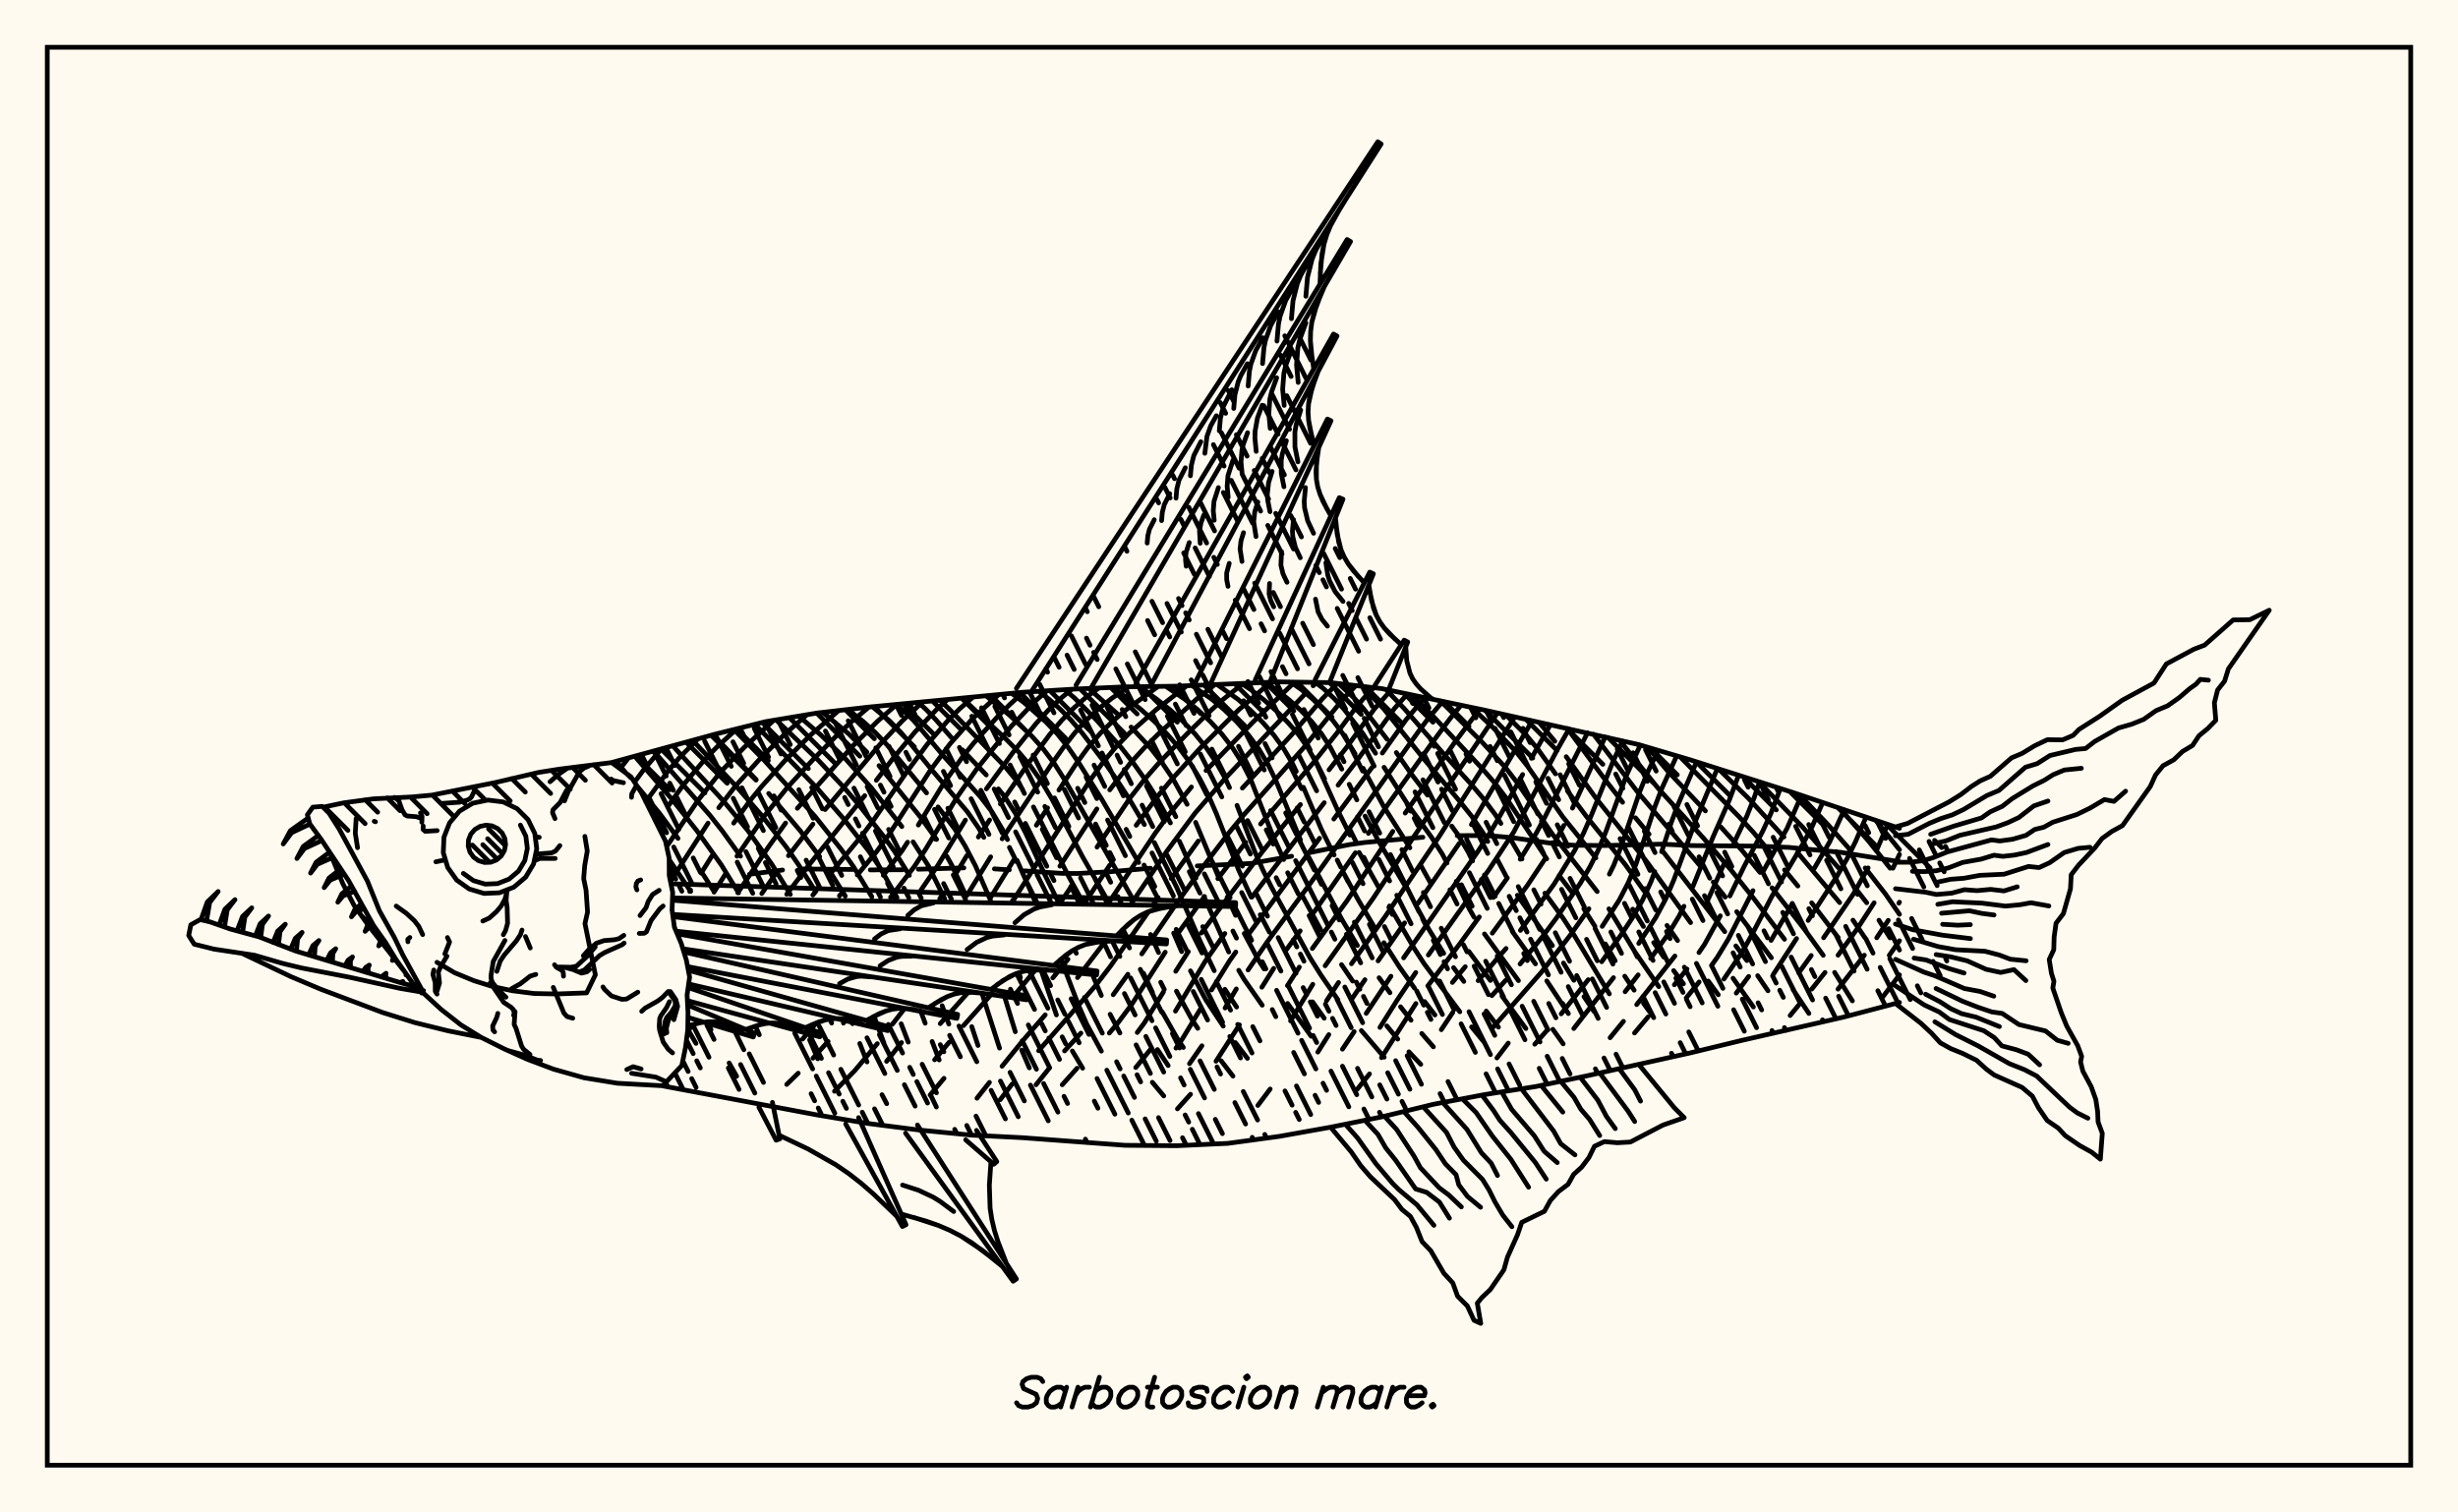 <svg xmlns="http://www.w3.org/2000/svg" width="520" height="320"><rect x="0" y="0" width="520" height="320" fill="floralwhite"/><rect x="10" y="10" width="500" height="300" stroke="black" stroke-width="1" fill="none"/><path stroke="black" stroke-width="1" fill="none" stroke-linecap="round" stroke-linejoin="round" d="
M 129.4 161.33 151.12 155.38 161.98 152.68 172.85 150.86 183.71 149.61 216.3 146.47 227.17 145.8 238.03 145.32 248.9 145.18 270.63 144.27 281.49 144.43 292.35 145.7 314.08 150.25 346.68 157.54 357.54 160.75 379.27 167.66 401.84 175.25 
M 401.84 212.09 390.13 215.17 368.41 220.14 357.54 222.78 335.81 227.6 324.95 229.88 314.08 231.59 303.22 233.65 292.35 236.3 281.49 238.49 270.63 240.43 259.76 241.91 248.9 242.41 238.03 242.32 216.3 240.71 205.44 240.16 194.57 239.1 183.71 237.71 172.85 235.89 140.2 229.75 
M 401.84 182.31 389.46 180.34 378.45 179.29 371.72 179.02 358.1 178.91 351.53 178.6 339.32 178.9 332.81 178.83 329.46 178.6 319.87 177.23 316.69 176.94 313.43 176.78 308.28 176.8 
M 301.02 177.14 288.77 178.24 285.41 178.71 276.75 180.46 
M 273.25 181.16 264.62 182.69 253.28 183.21 
M 243.4 183.7 234.81 184.44 227.94 184.81 224.6 184.78 216.65 184.25 
M 213.53 184.04 210.37 183.83 
M 203.91 183.62 194.28 183.91 
M 190.99 184.02 184.11 184.05 
M 180.47 183.96 169.2 183.85 
M 165.55 184.08 158.55 184.97 
M 145.5 217.77 147.24 220.76 
M 149.56 216.2 150.42 217.85 
M 154.25 224.9 155.84 227.71 
M 155.56 218.42 157.36 222.1 
M 141.57 181.88 146.12 188.61 
M 159.81 217.1 160.64 218.94 
M 130.32 161.08 132.5 163.63 
M 134.73 166.26 139.53 172.09 143.44 177.39 
M 148.6 184.77 151.01 188.54 
M 134.28 159.99 142.1 169.04 147.45 175.79 152.6 182.99 156.25 188.91 
M 171.28 220.01 172.99 224.01 
M 138.26 158.9 150.17 172.47 152.82 175.83 156.66 181.14 
M 142.32 157.79 152.91 169.32 158.25 175.78 163.3 182.87 167.2 189.23 
M 180.12 215.95 180.35 216.59 
M 181.89 220.78 183.42 224.68 
M 186.59 231.61 187.59 233.52 
M 146.52 156.64 155.74 166.35 161.08 172.45 166.34 179.22 168.88 182.88 172.46 188.5 
M 184.91 215.02 187.03 220.76 
M 150.84 155.46 159.99 164.97 
M 162.62 167.88 169.37 175.86 173.41 181.26 
M 175.91 184.92 178.82 189.57 
M 190.65 216.61 192.14 220.49 
M 196.88 231.69 198.1 234.22 
M 155.26 154.35 161.67 160.85 172.44 172.75 178.02 179.78 180.54 183.35 184.44 189.73 
M 194.76 213.89 195.73 216.49 
M 197.19 220.35 198.69 224.26 
M 159.7 153.25 172.71 166.59 178.37 173.11 183.78 180.06 186.13 183.5 189.76 189.89 
M 199.31 212.78 200.73 216.67 
M 164.18 152.31 173.09 160.82 178.62 166.69 181.41 169.95 186.77 176.73 189.2 180.07 192.38 185.21 
M 194.33 188.91 194.89 190.04 
M 205.58 217.21 206.9 221.2 
M 168.98 151.51 173.64 155.49 178.97 160.67 184.36 166.71 190.79 174.88 
M 193.17 178.12 196.42 183.21 199.86 190.18 
M 207.72 210.12 211.46 221.76 
M 174.05 150.72 179.51 155.24 183.39 159.13 
M 185.96 161.99 194.68 172.82 198.14 177.61 
M 200.3 181.16 201.35 183.04 204.37 189.52 
M 212.39 210.44 214.79 218.29 
M 216.14 222.18 217.76 225.94 
M 179.36 150.11 182.67 152.7 185.19 155.01 187.64 157.58 196.02 167.76 
M 198.44 170.72 201.98 175.39 204.18 179 206.33 183.13 209.54 190.47 
M 215.53 205.81 215.87 206.81 
M 184.56 149.53 188.18 152.51 190.51 154.88 192.75 157.5 197.3 163.1 204.65 171.75 207.03 175.19 208.14 177.17 
M 214.21 190.48 214.26 190.6 
M 220.22 205.2 223.49 214.74 
M 226.86 222.36 229.04 226.01 
M 189.6 149.09 191.03 150.25 193.26 152.42 199.79 160.16 207.3 168.45 209.82 171.71 212.09 175.5 213.13 177.64 
M 215.16 182.04 218.99 190.74 
M 224.44 202.96 228.19 212.75 229.89 216.66 233 222.4 
M 194.32 148.67 195.97 150.16 198.07 152.38 201.29 156.08 
M 203.59 158.65 208.65 163.96 
M 211.21 166.91 212.48 168.48 214.83 172.11 216.97 176.23 221 184.99 223.91 190.89 
M 231.31 206.7 232.99 210.62 
M 234.85 214.6 236.92 218.56 
M 243.78 228.98 246.2 231.88 
M 198.91 148.23 200.82 150.03 212.64 162.24 215.13 165.25 216.32 167 
M 218.63 170.73 226.03 185.34 229.17 191.04 
M 233.41 199.18 234.94 202.45 
M 244.87 222.06 247.13 225.44 
M 203.63 147.77 212.96 156.51 215.43 159.03 217.88 161.9 220.26 165.24 222.54 169.06 229.07 181.36 234.5 190.85 
M 237.58 196.59 238.35 198.2 
M 241.9 205.9 243.82 209.99 
M 245.87 214.09 249.17 219.9 250.34 221.62 
M 208.66 147.26 213.56 151.31 218.33 155.8 220.73 158.49 223.1 161.64 225.41 165.26 239.73 190.36 
M 243.4 197.72 245.1 201.54 
M 248.88 209.7 252.18 215.74 253.39 217.57 
M 258.34 224.44 260.84 227.68 
M 214.03 146.7 216.62 148.64 221.27 152.75 223.65 155.23 226 158.16 228.32 161.54 233.08 169.1 240.9 182.49 
M 242.94 186.21 244.85 189.91 
M 248.29 197.42 249.98 201.34 
M 251.85 205.41 255.07 211.51 258.78 217.11 
M 261.34 220.58 263.9 223.92 
M 219.73 146.26 221.98 147.99 224.26 150.01 226.57 152.35 228.91 155.05 233.85 161.53 236.36 165.14 238.77 168.84 242.1 174.46 
M 244.2 178.26 248.94 187.76 253.99 199.35 256.88 205.38 
M 259.13 209.31 261.61 213.07 
M 225.24 145.92 227.28 147.64 231.96 152.34 237.21 158.18 239.81 161.5 242.28 164.96 244.55 168.53 247.61 174.11 
M 249.51 177.98 253.01 185.78 
M 254.69 189.67 259.95 201.42 
M 262.06 205.29 263.19 207.2 267.03 212.68 
M 230.34 145.66 236.56 151.19 
M 239.29 153.83 243.37 158.23 245.88 161.44 248.16 164.8 251.14 170.18 
M 252.94 173.99 257.92 185.9 
M 259.62 189.81 261.39 193.67 
M 263.23 197.5 266.24 203.15 267.42 205 
M 272.4 212.31 277.38 219.25 
M 235.52 145.43 241.32 150.06 244.14 152.56 246.88 155.29 249.43 158.22 251.73 161.35 253.79 164.71 255.65 168.31 257.32 172.12 262.04 184.08 264.69 189.81 
M 266.6 193.54 268.55 197.24 
M 277.68 211.97 280.14 215.43 
M 240.98 145.28 244.65 147.89 247.48 150.14 250.23 152.6 252.79 155.26 255.17 158.18 257.34 161.37 259.27 164.81 260.11 166.64 
M 261.7 170.4 265.46 180.21 267.15 184.03 269 187.73 277.12 202.6 279.43 206.27 283.04 211.53 
M 288 218.04 292.83 223.68 
M 246.63 145.21 250.61 147.92 253.33 150.12 255.97 152.57 258.48 155.3 260.79 158.29 262.85 161.53 264.62 164.99 269.04 176.22 271.56 181.86 
M 275.37 189.24 279.43 196.77 
M 283.8 204.09 286.16 207.57 
M 293.39 217.06 295.7 219.86 
M 298.06 222.54 300.57 225.19 
M 252.16 145.05 256.3 147.89 259 150.16 261.61 152.69 264.07 155.45 266.29 158.44 268.22 161.66 269.87 165.05 275.13 177.74 
M 276.9 181.42 283.92 194.6 287.16 200.05 
M 291.75 206.87 294.05 210.04 
M 296.29 213.01 298.51 215.86 
M 300.78 218.66 303.24 221.49 
M 257.5 144.84 261.92 147.98 264.58 150.3 267.13 152.84 269.5 155.55 271.61 158.47 273.44 161.57 274.23 163.21 
M 275.74 166.57 279.51 175.4 282.24 180.89 
M 284.21 184.64 287.33 190.37 290.6 195.91 
M 292.77 199.45 296.02 204.53 299.24 209.06 
M 301.38 211.9 303.57 214.75 
M 262.69 144.63 264.75 146.01 267.41 148.09 269.98 150.38 272.44 152.84 274.72 155.44 276.71 158.27 278.42 161.34 282.96 171.36 285.6 176.68 
M 287.53 180.36 291.76 187.92 
M 293.95 191.68 299.17 200.64 301.25 203.85 308.83 214.07 
M 311.32 217.27 314.02 220.56 
M 267.78 144.4 270.14 146.02 272.69 148.05 275.15 150.26 277.47 152.65 279.58 155.27 281.43 158.12 283.86 162.73 
M 285.43 165.94 287.05 169.24 
M 288.79 172.66 291.68 178.03 297.23 187.4 
M 299.33 191.18 302.34 196.72 305.42 201.71 
M 307.51 204.73 309.68 207.65 
M 314.42 213.92 317 217.32 
M 273.04 144.31 275.27 145.87 277.67 147.87 279.94 150.11 282.06 152.55 284.03 155.19 286.68 159.5 
M 288.36 162.53 292.7 170.59 298.27 179.38 
M 300.57 183.09 302.68 186.9 
M 310.73 201.29 315.3 207.45 
M 317.75 210.73 322.81 217.62 
M 278.3 144.39 280.06 145.75 282.26 147.8 284.34 150.06 288.27 155.13 291 159.37 
M 292.8 162.34 297.82 170.21 302.76 177.02 305.11 180.68 306.13 182.6 
M 308.07 186.46 310.81 192.25 311.86 194.08 
M 314.05 197.6 321.24 207.48 
M 328.51 217.78 330.7 220.86 
M 283.21 144.64 286.57 147.79 288.54 150.03 293.44 156.41 
M 295.4 159.22 298.47 163.62 301.99 168.22 
M 307.12 174.79 308.39 176.53 310.59 180.24 311.53 182.17 
M 313.38 186.07 315.31 189.91 
M 319.91 197.04 324.83 203.93 
M 327.23 207.53 331.8 214.45 
M 288.17 145.21 292.72 149.95 301.14 160.48 308.66 169.36 311.28 172.62 313.7 176.15 314.74 178.04 
M 316.77 181.87 318.8 185.72 
M 321.01 189.42 328.42 200.07 
M 330.75 203.75 332.97 207.41 
M 335.1 210.86 337.2 213.98 
M 293.19 145.87 297.02 149.86 306.08 160.27 311.25 165.95 313.84 169.01 316.35 172.38 317.52 174.22 
M 319.78 177.95 321.98 181.74 
M 326.83 188.98 330.67 194.26 333.07 197.95 340.46 210.28 
M 298.75 147.02 303.78 152.17 313.68 162.74 316.23 165.68 318.71 168.93 327.21 181.71 
M 329.83 185.23 332.5 188.71 
M 335.06 192.28 337.42 195.99 
M 339.62 199.71 341.7 203.28 
M 343.72 206.54 345.71 209.5 
M 347.7 212.29 349.66 215 
M 304.71 148.26 313.52 157 318.52 162.43 320.95 165.57 328.36 176.4 337.89 188.63 
M 340.37 192.29 345.85 201.36 350.92 208.75 
M 311.32 149.67 315.91 153.99 320.79 159.12 323.19 162.15 330.63 172.85 337.61 181.52 
M 345.41 192.35 347.68 196.02 
M 349.85 199.42 351.98 202.5 
M 354.07 205.36 356.14 208.15 
M 318.59 151.27 323.08 155.77 325.46 158.67 329.07 163.73 
M 331.59 167.33 335.56 172.67 343.84 182.93 347.84 188.53 
M 352.66 195.8 354.9 199 
M 361.39 207.56 363.51 210.47 
M 325.62 152.85 328.93 156.84 
M 331.34 160.1 337.55 168.77 348.54 182.53 357.65 195.2 
M 366.63 206.97 370.94 213.05 
M 331.57 154.12 339.47 164.84 343.27 169.74 
M 346 173.03 348.87 176.49 
M 351.82 180.18 364.88 197.12 
M 367.23 200.13 369.57 203.24 
M 371.85 206.43 374.02 209.63 
M 337.09 155.32 346.33 167.43 359.7 183.23 
M 362.45 186.62 364.98 189.8 
M 367.41 192.89 374.74 202.64 
M 379.32 209.37 382.68 214.42 
M 342.6 156.6 350.89 166.91 360.31 177.25 366.1 183.94 371.09 190.2 377.52 198.73 
M 348.54 158.09 352.9 163.24 360.79 171.57 
M 364.05 174.97 368.5 179.89 372.34 184.59 
M 374.88 187.84 381.75 196.63 385.71 202.12 
M 388.12 205.74 391.88 211.76 
M 355.42 160.12 367.9 172.8 370.9 176.06 374.88 180.8 
M 377.53 184.05 380.34 187.46 
M 383.27 191.02 388.89 198.39 
M 363.5 162.64 369.93 168.94 377.4 177.08 
M 380.24 180.35 389.19 190.97 
M 392 194.68 394.54 198.4 
M 372.02 165.35 381.28 174.91 388.98 183.66 
M 392.04 187.33 394.91 191 
M 397.5 194.7 399.84 198.43 
M 380.66 168.12 386.71 174.47 391.5 179.91 
M 394.59 183.64 398.91 189.19 401.84 193.45 
M 389.2 170.98 395.32 177.97 399.86 183.69 
M 396.79 173.54 401.84 179.78 
M 132.97 160.35 131.17 162.65 
M 139.92 158.45 136.18 162.85 134.24 165.49 
M 147.66 156.33 143.65 160.39 141.38 163.07 136.61 169.64 
M 155.9 154.19 151.73 157.99 149.19 160.58 144.53 166.11 141.32 170.59 
M 139.18 173.75 138.94 174.11 
M 163.7 152.39 157.45 158.12 152.36 163.42 147.74 169.24 141.03 179.12 
M 170.7 151.22 165.64 155.68 160.52 160.83 155.56 166.34 152.06 170.9 
M 149.79 174.15 141.83 186.49 
M 177.43 150.33 171.41 155.57 166.09 160.89 161.12 166.4 158.72 169.34 155.21 174.15 
M 150.58 181.15 148.33 184.75 
M 146.09 188.31 145.9 188.61 
M 183.82 149.6 180 152.82 177.29 155.34 171.88 160.84 166.69 166.47 161.85 172.45 155.91 181.14 
M 153.53 184.84 151.05 188.76 
M 189.65 149.08 185.66 152.59 180.42 157.82 168.68 171.02 
M 166.2 174.13 162.55 179.22 156.08 188.9 
M 195.1 148.59 190.95 152.45 186.06 157.62 174.56 171.28 
M 171.98 174.36 166.8 181.05 
M 164.16 184.75 161.16 189.05 
M 200.39 148.08 198.14 150.11 193.58 154.86 188.97 160.4 185.39 165.1 
M 182.94 168.34 171.19 182.95 166.43 189.21 
M 205.77 147.56 203.05 149.94 200.65 152.32 196.16 157.48 191.82 163.34 184.92 173.35 182.46 176.64 175.59 184.94 
M 172.64 188.53 171.96 189.37 
M 211.25 146.99 205.7 152.09 200.96 157.41 196.72 163.13 187.98 176.71 185.52 180.09 181.36 185.13 
M 178.39 188.59 177.59 189.53 
M 216.51 146.45 213.65 149.03 211.05 151.62 206.03 157.17 203.73 160 199.53 165.92 194.28 174.56 
M 192 178.19 190.83 180 186.86 185.21 
M 221.5 146.15 219.03 148.32 213.88 153.74 206.7 162.6 202.44 168.71 195.87 179.6 193.42 183.35 188.4 189.85 
M 226.77 145.82 224.37 147.78 221.79 150.24 219.25 153 214.33 159.15 208.68 166.9 
M 204.24 173.51 198.39 183.12 194.47 188.85 
M 172.78 216.38 169.78 219.84 
M 232.46 145.57 229.64 147.63 227.08 149.87 224.57 152.45 222.1 155.37 217.25 161.94 211.64 170.11 
M 209.36 173.48 206.98 177.1 
M 204.54 181.02 202.08 185.08 
M 199.52 189.1 198.81 190.15 
M 179.05 215.71 178.43 216.47 
M 175.19 220.34 171.98 223.89 
M 168.87 227.06 166.43 229.44 
M 238.8 145.31 235.27 147.7 232.5 149.89 229.85 152.32 227.38 155.05 224.92 158.2 222.47 161.66 212.01 177.48 
M 209.58 181.29 204.52 189.49 
M 185.01 214.97 183.64 216.73 
M 245.03 145.23 238.45 150 235.6 152.4 232.84 155.08 230.2 158.13 227.7 161.55 224.02 167.16 
M 221.62 170.93 219.25 174.6 
M 214.47 181.95 209.49 190.01 
M 191.39 213.35 188.78 216.71 
M 185.6 220.81 180.85 226.5 176.54 230.89 
M 251.06 145.1 244.63 150.11 238.86 155.18 235.96 158.17 233.17 161.53 230.5 165.25 214.3 190.61 
M 190.72 220.58 187.56 224.56 
M 256.99 144.86 253.17 147.89 245.08 155.27 242.09 158.22 239.09 161.5 234.77 167.12 
M 232.04 171.15 224.23 183.26 
M 204.89 209.9 198.91 216.58 
M 263 144.61 258.83 147.92 256.37 150.12 251.11 155.28 245.16 161.44 242.08 164.97 239.07 168.82 232.08 179.23 
M 226.81 187.3 224.38 190.9 
M 209.88 210.2 203.83 217 
M 200.78 220.53 197.72 224.23 
M 268.8 144.36 262 150.23 254 158.18 247.97 164.8 244.86 168.52 240.37 174.61 
M 234.77 183.04 229.47 191.05 
M 219.05 205.21 214.59 210.57 
M 199.71 228.15 196.77 231.67 
M 273.88 144.32 265.06 152.79 255.14 163.03 
M 252.05 166.51 247.41 172.17 244.41 176.26 234.66 190.84 
M 225.94 202.95 222.72 206.9 
M 278.56 144.39 277.8 145.1 
M 276.01 146.89 259.09 164.8 252.82 172.04 246.87 180.07 239.24 191.33 
M 233.83 199.16 227.95 206.84 
M 221.12 214.72 216.26 220.32 211.99 225.59 
M 209.32 229.01 206.68 232.36 
M 282.92 144.6 279.77 147.82 273.22 155.5 262.83 166.74 
M 253.5 177.94 247.78 185.88 
M 245.01 189.9 243.94 191.47 
M 242.97 192.89 234.91 204.43 231.67 208.66 219.73 222.31 
M 214.12 229.36 211.59 232.68 
M 286.85 145.06 284.21 147.79 275.69 158.32 263.17 172.35 260.02 176.15 254.14 183.86 248.58 191.61 
M 248.5 191.71 241.55 201.82 
M 238.61 206.13 235.5 210.46 
M 228.67 218.58 225.21 222.35 
M 222 225.98 219.17 229.51 
M 290.63 145.5 288.45 147.79 286.6 150.04 282.76 155.2 277.85 161.37 266.68 174.34 
M 263.53 178.23 257.64 185.9 
M 254.83 189.68 249.27 197.39 
M 246.51 201.46 239.52 212.36 236.37 216.59 234.68 218.57 
M 227.85 226.02 224.72 229.51 
M 294.22 146.09 290.76 149.99 284.94 158.04 281.16 162.88 
M 275.11 170.22 267.07 180.18 254.14 197.41 
M 251.39 201.34 248.73 205.5 
M 246.14 209.85 242.1 216.41 240.59 218.45 
M 297.76 146.82 295 149.9 287 161.01 283.08 166.12 
M 280.15 169.83 264.84 189.81 
M 259.12 197.51 254.98 203.37 248.67 213.93 
M 243.28 222.17 240.27 225.87 
M 301.4 147.57 297.45 152.29 292.44 159.33 
M 290.2 162.46 282.17 173.29 
M 279.16 177.35 264.28 197.47 
M 261.44 201.42 260.05 203.39 256.31 209.45 
M 253.88 213.61 250.13 219.82 248.78 221.76 
M 305.22 148.37 302 152.21 300.01 154.87 276.99 187.19 268.16 199.17 264.04 205.22 
M 261.55 209.23 259.17 213.27 
M 254.27 221.26 251.64 225.05 
M 309.1 149.2 306.74 152.07 302.67 157.56 293.39 170.54 289.49 176.33 
M 286.74 180.43 278.01 192.95 
M 275.06 196.94 272.17 200.89 
M 269.46 204.88 266.95 208.88 
M 262.21 216.83 257.25 224.53 
M 251.86 231.52 249.09 234.61 
M 313.02 150.03 307.54 157.37 297.27 172.03 
M 294.66 175.9 284.97 190.57 277.63 200.68 
M 274.88 204.61 272.36 208.54 
M 316.78 150.86 298.85 177.39 290.5 190.06 280.34 204.34 
M 277.73 208.25 273.02 215.99 
M 320.45 151.69 304.54 176.86 293.17 193.73 285.91 203.91 
M 283.17 207.87 280.62 211.76 
M 268.71 230.41 266.1 233.89 
M 324.13 152.52 311.28 174.47 
M 308.71 178.44 299.97 191.12 
M 297.15 195.26 291.54 203.3 
M 288.76 207.28 286.07 211.23 
M 281.12 218.9 278.79 222.6 
M 327.98 153.35 323.97 160.44 
M 322.12 163.87 317.45 172.38 315.29 176.08 312.69 180.09 296.94 202.66 
M 294.26 206.55 289.03 214.41 
M 286.48 218.27 284 221.98 
M 331.96 154.2 329.56 158.42 320.21 176.08 315.03 183.96 302.17 202.06 
M 299.51 205.76 295.66 211.47 291.93 217.38 
M 335.85 155.03 326.88 172.77 325.01 176.27 321.61 181.79 
M 318.89 185.75 315.92 189.88 
M 312.95 194 308.75 199.79 302.06 208.59 
M 299.54 212.32 292.26 223.78 
M 289.72 227.22 287.14 230.45 
M 339.6 155.9 332.66 170.98 
M 330.84 174.64 328.94 178.18 
M 326.84 181.75 323.09 187.38 315.7 197.44 
M 309.98 204.53 307.26 207.86 
M 343.29 156.76 341.25 161.09 336.63 172.57 334.98 176.33 333.14 179.92 328.78 187.05 321.65 196.85 
M 318.61 200.67 312.71 207.48 
M 307.34 214.21 304.91 217.86 
M 347.01 157.64 344.02 164.2 339.76 175.87 338.2 179.69 336.4 183.33 334.32 186.88 329.18 194.35 326.2 198.32 321.58 203.96 
M 318.54 207.4 315.61 210.65 
M 350.78 158.75 348.45 163.65 346.95 167.34 342.93 179.2 341.38 183.1 340.47 184.95 
M 336.14 192.27 332.11 197.98 326.08 205.71 315.92 217.29 
M 354.72 159.91 351.56 166.85 350.13 170.58 346.13 182.75 344.49 186.7 342.54 190.46 338.95 196 
M 319.08 220.7 316.68 223.84 
M 358.91 161.18 355.02 170.16 353.57 174 351.53 180.2 
M 350.07 184.41 349.29 186.5 347.47 190.47 345.32 194.22 342.89 197.87 338.84 203.48 
M 335.99 207.28 330.28 214.51 
M 327.46 217.79 324.69 220.93 
M 363.32 162.58 358.74 173.57 354.13 186.11 352.35 190.27 350.26 194.17 346.68 199.6 
M 341.34 206.85 332.94 217.61 
M 367.81 164.01 365.82 169.34 362.43 177.02 358.15 187.55 
M 356.25 191.75 355.23 193.8 352.95 197.56 349.21 202.78 
M 346.56 206.26 343.8 209.83 
M 372.23 165.42 371.09 168.81 369.56 172.64 366.81 178.36 
M 364.92 182.35 361.13 190.8 
M 354.33 202.27 346.25 212.55 
M 343.45 216.09 340.62 219.56 
M 376.65 166.82 374.66 172.05 372.93 175.82 368.95 183.38 365.96 189.56 
M 363.93 193.77 360.64 199.75 359.42 201.54 
M 356.89 205.02 354.22 208.36 
M 348.65 215.16 345.79 218.56 
M 381.11 168.27 378.07 175.24 372.92 184.52 
M 370.85 188.44 365.64 198.69 363.32 202.51 362.06 204.29 
M 359.46 207.76 356.73 211.14 
M 385.61 169.78 383.44 174.72 381.46 178.48 374.85 189.65 370.67 197.68 368.43 201.65 364.7 207.15 
M 390.17 171.3 387.05 178.16 383.81 183.73 
M 379.17 191.17 374.68 198.97 
M 369.94 206.59 367.31 210.12 
M 394.77 172.86 392.58 177.99 390.7 181.79 388.55 185.49 382.52 194.75 
M 380.07 198.57 375.16 206.14 
M 399.36 174.41 397.01 179.87 
M 395.21 183.63 392.09 189.15 385.79 198.41 
M 383.17 202.16 380.52 205.85 
M 401.84 180.78 400.45 183.7 
M 396.48 191.01 392.89 196.54 388.85 202.1 
M 386.09 205.75 383.28 209.28 
M 380.5 212.67 378.71 214.86 
M 401.84 190.88 401.71 191.1 
M 399.47 194.72 397.03 198.41 
M 394.41 202.1 388.84 209.28 
M 401.84 199.04 399.68 202.13 
M 401.84 206.26 398.19 211.09 
M 215.03 145.64 291.48 30 292.19 30.46 218.18 146.35 
M 227.65 144.94 284.99 50.67 285.71 51.1 230.76 145.64 
M 240.29 144.54 282.11 70.68 282.85 71.09 243.36 145.25 
M 252.92 144.31 280.82 88.66 281.58 89.03 255.99 144.9 
M 265.56 143.84 283.33 105.29 284.11 105.62 268.62 144.36 
M 278.24 143.78 289.77 121.05 290.54 121.4 281.26 144.43 
M 290.88 144.99 297.06 135.44 297.81 135.83 293.75 145.99 
M 301.87 147.25 303.22 147.95 
M 284.73 42.14 282.47 45.81 281.5 47.7 280.7 49.63 280.1 51.63 279.43 55.79 279.25 60.1 
M 280.17 60.64 278.59 64.37 277.52 68.17 277.27 70.11 277.22 72.07 277.35 74.05 277.93 78.07 
M 278.86 78.58 277.59 82 276.83 85.44 276.73 87.18 276.84 88.93 277.13 90.69 278.03 94.23 
M 278.99 94.69 278.49 98.09 278.49 101.4 278.77 103.01 279.26 104.58 279.91 106.12 281.55 109.14 
M 282.53 109.56 282.89 113.06 283.71 116.35 284.39 117.88 285.25 119.33 286.27 120.7 288.62 123.32 
M 289.58 123.76 290.15 127.09 291.17 130.17 291.93 131.57 292.87 132.88 293.96 134.11 296.44 136.4 
M 297.39 136.89 297.6 139.77 298.28 142.43 298.87 143.64 299.65 144.75 300.58 145.78 302.75 147.71 
M 283.57 43.97 281.5 47.7 280.7 49.63 280.1 51.63 279.68 53.68 279.31 57.93 
M 280.29 49.47 278.33 53 277.58 54.83 276.61 58.66 276.26 62.68 
M 277.01 54.96 275.16 58.29 274.45 60.02 273.54 63.64 273.21 67.43 
M 273.72 60.46 271.99 63.59 270.81 66.89 270.46 68.61 270.15 72.17 
M 270.44 65.96 268.82 68.89 267.72 71.98 267.39 73.59 267.1 76.92 
M 267.16 71.46 265.65 74.19 264.62 77.06 264.32 78.56 264.05 81.67 
M 263.88 76.96 262.48 79.49 261.94 80.8 261.25 83.54 261 86.42 
M 260.6 82.46 258.81 85.99 258.18 88.51 257.95 91.16 
M 257.32 87.96 256.14 90.08 255.34 92.32 254.89 95.91 
M 254.04 93.46 252.56 96.38 252.03 98.47 251.84 100.66 
M 250.76 98.96 249.43 101.57 248.96 103.44 248.79 105.4 
M 247.47 104.46 246.31 106.77 245.89 108.42 245.74 110.15 
M 244.19 109.96 243.18 111.96 242.82 113.39 242.69 114.9 
M 279.35 62.5 277.97 66.26 277.52 68.17 277.27 70.11 277.22 72.07 277.6 76.06 
M 276.26 68.31 274.98 71.81 274.56 73.59 274.29 77.21 274.64 80.92 
M 273.18 74.12 271.99 77.36 271.61 79 271.35 82.35 271.68 85.78 
M 270.09 79.93 269.01 82.9 268.65 84.41 268.42 87.49 268.72 90.64 
M 267.01 85.74 266.02 88.45 265.52 91.22 265.48 92.63 265.75 95.5 
M 263.93 91.55 263.03 93.99 262.74 95.24 262.54 97.77 262.79 100.36 
M 260.84 97.36 259.78 100.65 259.61 102.91 259.83 105.22 
M 257.76 103.17 256.83 106.06 256.67 108.05 256.87 110.08 
M 254.67 108.98 254.07 110.63 253.76 112.33 253.91 114.94 
M 251.59 114.79 250.91 116.89 250.8 118.33 250.94 119.8 
M 278.19 80.29 277.12 83.72 276.83 85.44 276.73 87.18 276.84 88.93 277.54 92.46 
M 275.17 86.77 274.2 89.86 273.94 91.41 273.95 94.55 274.58 97.72 
M 272.14 93.25 271.29 96 271.05 97.38 271.06 100.17 271.62 102.99 
M 269.12 99.74 268.37 102.14 268.1 104.57 268.18 105.79 268.67 108.26 
M 266.1 106.22 265.45 108.28 265.22 110.36 265.71 113.52 
M 263.07 112.7 262.54 114.42 262.34 116.15 262.75 118.79 
M 260.05 119.19 259.5 121.25 259.51 122.65 259.79 124.06 
M 278.7 96.39 278.4 99.76 278.49 101.4 278.77 103.01 279.26 104.58 280.7 107.64 
M 276.17 103.16 275.91 106.05 275.99 107.46 276.65 110.2 277.89 112.83 
M 273.64 109.92 273.42 112.34 273.49 113.53 274.04 115.81 275.08 118.01 
M 271.11 116.68 270.98 119.59 271.43 121.43 272.27 123.2 
M 268.58 123.45 268.48 125.65 268.82 127.05 269.46 128.39 
M 282.68 111.32 283.22 114.74 283.71 116.35 284.39 117.88 285.25 119.33 287.41 122.03 
M 280.49 119.05 280.9 121.67 281.28 122.9 282.46 125.18 284.12 127.25 
M 278.3 126.77 278.85 129.45 279.67 131.04 280.82 132.48 
M 289.84 125.44 290.58 128.67 291.17 130.17 291.93 131.57 292.87 132.88 295.17 135.27 
M 141.93 186.98 261.41 190.97 261.39 191.81 142.27 189.99 
M 142.25 190.46 246.82 198.87 246.76 199.72 142.31 193.47 
M 142.37 193.94 232.09 205.45 231.99 206.29 143.04 197.02 
M 143.27 197.57 217.32 210.7 217.18 211.54 144.47 200.74 
M 144.67 201.41 202.6 214.63 202.43 215.46 145.47 204.51 
M 145.62 205.27 188.03 217.25 187.81 218.06 145.69 208.18 
M 145.58 208.94 173.68 218.56 173.43 219.37 145.42 211.71 
M 145.47 212.64 159.65 218.6 159.36 219.4 145.53 215.26 
M 145.51 217.05 146.02 217.38 145.7 218.16 145.47 218.11 
M 249.28 191.63 245.89 192.07 242.72 192.97 241.27 193.68 239.9 194.57 238.61 195.62 236.17 198.02 
M 236.1 199.08 232.77 199.22 229.63 199.84 228.17 200.42 226.78 201.18 225.45 202.11 222.92 204.28 
M 222.8 205.33 219.56 205.18 217.99 205.27 216.47 205.52 215 205.97 212.25 207.41 209.64 209.34 
M 209.47 210.39 206.33 209.96 203.31 210.02 201.86 210.33 200.45 210.84 199.07 211.53 196.4 213.21 
M 196.18 214.26 193.18 213.55 190.24 213.34 188.81 213.52 187.4 213.91 186.01 214.46 183.29 215.91 
M 183.02 216.94 180.17 215.96 177.34 215.5 175.93 215.55 174.54 215.81 173.15 216.24 170.38 217.43 
M 170.07 218.45 167.39 217.22 164.68 216.5 163.31 216.43 161.94 216.56 160.55 216.87 157.76 217.81 
M 157.4 218.81 154.91 217.34 152.35 216.38 151.03 216.18 149.68 216.19 148.3 216.36 145.51 217.04 
M 247.57 191.82 244.27 192.44 242.72 192.97 241.27 193.68 239.9 194.57 237.37 196.79 
M 222.53 191.42 220 191.9 218.81 192.31 216.65 193.53 214.71 195.23 
M 197.49 191.03 194.9 191.65 193.4 192.5 192.05 193.68 
M 234.42 199.12 231.17 199.45 229.63 199.84 228.17 200.42 226.78 201.18 224.17 203.16 
M 212.45 197.81 209.95 198.06 208.78 198.36 206.59 199.39 204.59 200.91 
M 190.48 196.5 187.92 196.89 186.4 197.6 185.01 198.66 
M 221.17 205.23 217.99 205.27 216.47 205.52 215 205.97 213.6 206.6 210.93 208.34 
M 192.85 202.31 190.78 202.34 189.79 202.5 187.93 203.2 186.19 204.33 
M 207.89 210.14 204.8 209.9 203.31 210.02 201.86 210.33 200.45 210.84 197.73 212.34 
M 184.22 206.69 182.21 206.53 181.24 206.61 179.38 207.14 177.61 208.11 
M 194.67 213.87 191.7 213.36 190.24 213.34 188.81 213.52 187.4 213.91 184.65 215.15 
M 181.59 216.42 178.75 215.64 177.34 215.5 175.93 215.55 174.54 215.81 171.76 216.8 
M 206.59 239.16 210.88 245.77 210.24 246.33 204.29 241.16 
M 194.09 238.02 215.03 270.6 214.33 271.08 191.57 239.74 
M 181.64 236.46 191.67 259.12 190.91 259.5 178.91 237.81 
M 163.41 233.24 164.98 240.96 164.19 241.24 160.55 234.26 
M 209.64 245.81 209.3 250.76 209.46 255.63 209.83 258.03 210.39 260.39 211.13 262.72 212.93 267.35 
M 212.05 267.95 207.8 264.52 203.31 261.54 200.94 260.31 198.47 259.26 195.92 258.36 190.67 256.86 
M 189.71 257.33 184.8 252.63 182.25 250.41 179.6 248.34 176.83 246.44 170.97 243.11 164.83 240.19 
M 209.94 266.2 205.6 262.95 203.31 261.54 200.94 260.31 198.47 259.26 193.31 257.58 
M 201.76 256.33 198.93 254.22 197.45 253.3 194.3 251.82 190.94 250.73 
M 346.68 225.19 354.19 234.35 356.3 236.47 351.81 238.04 344.91 241.63 342.14 241.78 339.41 241.54 337.31 242.53 336.14 244.91 334.6 246.95 332.91 248.47 331.74 250.57 329.7 252.11 327.99 253.98 326.72 256.29 321.93 258.62 321.04 261.24 318.91 265.98 318.15 268.67 315.29 272.83 313.5 274.54 312.53 275.72 313.26 280 311.83 279.34 310.43 276.32 308.36 274.25 307.34 271.43 305.46 269.4 302.69 264.63 300.84 262.69 299.66 259.72 298.38 257.37 296.58 255.88 295.03 253.81 289.88 248.95 287.85 246.6 285.86 243.71 281.49 238.49 
M 342.55 226.1 345.84 230.58 347.07 232.98 
M 338.43 227.02 344.43 235.09 345.83 237.29 
M 334.3 227.92 338.02 232.76 339.84 236.19 341.72 238.79 
M 330.17 228.78 332.99 232.17 334.42 234.67 336.28 236.84 338.42 240.26 
M 326.03 229.65 330.62 235.3 
M 321.87 230.36 328.67 239.29 330.18 241.98 333.19 244.35 
M 317.69 231.02 319.8 234.72 324.59 240.31 326.67 243.58 329.45 245.98 
M 313.52 231.7 315.95 234.94 317.3 237.03 319.63 239.62 324.81 245.96 327.12 249.48 
M 309.37 232.48 312.26 235.37 315.72 240.37 319.63 245.29 323.38 251.18 
M 305.22 233.27 310.35 238.96 313.39 243.89 315.48 246.12 316.8 248.71 
M 301.09 234.17 306.02 239.6 307.62 242.7 309.59 245.47 313.63 249.53 315.01 251.76 316.28 254.32 317.9 257.06 319.85 259.55 
M 296.99 235.17 299.98 238.51 303.77 243.23 305.76 246.22 308.04 248.55 308.61 250.68 310.45 253.14 313.22 255.43 
M 292.89 236.17 295.46 238.96 299.16 244.64 300.49 247.06 304.46 251.3 306.49 252.82 309.16 255.36 
M 288.75 237.03 291.51 240.01 293.16 242.87 295.27 245.5 299.48 251.55 301.83 252.28 304.51 254.33 306.64 257.74 
M 284.61 237.86 287.18 240.74 291.08 246.21 294.62 250.39 295.9 251.67 299.77 254.92 303.35 259.25 
M 401 174.96 403.57 174.21 412.35 169.65 414.84 168.1 417.06 166.4 418.93 165.21 421.05 164.26 425.56 160.34 427.81 159.39 430.41 157.8 433.13 156.5 436.35 156.54 438.58 155.59 439.83 154.32 444.14 151.58 448.96 148.16 455.68 144.52 458.3 140.48 464.13 137.36 466.4 136.49 472.44 131.16 475.95 131.12 480.07 129.11 471.42 141.53 470.62 144.11 469.14 146 468.46 148.69 468.76 152.4 467.08 154.13 465.2 155.67 463.84 157.72 461.7 159.01 459.88 160.75 457.6 162.01 456.02 163.96 454.91 166.39 449.02 174.68 446.74 175.93 444.69 177.42 443.15 179.42 439.7 183.08 438.17 185.08 438.02 188.03 436.52 193.3 434.96 195.34 434.56 198.25 434.48 200.95 433.52 203.01 433.98 205.9 434.52 207.61 434.28 209.05 436.07 214.27 437.23 217.1 439.56 221.26 440.39 223.51 440.15 224.68 440.64 226.63 442.41 229.93 443.38 232.64 443.76 235.15 443.86 237.38 444.75 239.79 444.34 245.25 442.51 243.78 439.97 242.37 436.93 240.29 435.42 238.67 433.09 237.07 431.25 234.38 429.96 231.92 427.78 230.07 421.88 227.44 420.23 226.22 418.15 224.33 415.28 222.91 412.67 221.85 410.49 220.64 408.61 218.59 406.4 216.52 401 212.31 
M 401 176.83 403.69 176.51 408.2 174.18 410.62 173.18 412.99 172.42 415.41 171.27 420.31 168.33 422.88 167.24 428.5 162.32 430.97 161.57 433.68 159.85 439.11 158.56 441.21 158.37 443.14 156.88 448.17 154.03 450.98 153.22 453.51 152.2 456.11 150.36 458.57 149.33 461.01 147.61 463.27 145.67 464.58 144.75 465.48 143.74 467.2 143.91 
M 408.44 176.52 413.3 174.8 419.2 173.05 421.02 171.77 423.59 170.6 425.67 168.98 430.08 166.28 432.46 165.1 434.37 163.9 436.73 162.91 440.32 162.55 
M 409.03 178.52 411.68 177.91 414.65 176.72 422.27 174.97 424.78 174.05 427.09 172.97 430.29 170.5 433.25 169.48 
M 401 182.43 404.11 182.43 406.81 182.11 409.03 181.43 411.96 180.25 421.32 177.7 423.06 177.93 425.79 177.56 428.61 176.74 430.46 175.49 432.37 175.02 434.26 173.97 439.37 172.33 442.2 170.95 445.2 169.17 447.22 169.55 449.68 167.39 
M 404.58 184.35 407.09 184.41 409.6 184.23 412.19 183.63 415.22 182.47 419.12 181.77 421.84 180.94 423.72 181.19 426.2 180.91 428.71 180.37 433.25 178.68 
M 409.59 186.7 412.67 186.03 415.45 185.82 418.85 185.2 423.98 184.96 429.14 183.32 431.38 183.56 433.61 182.53 436.69 180.38 439.65 179.49 442.15 179.26 
M 401 188.03 407.41 188.78 409.63 189.25 412.89 188.97 415.58 188.24 418.25 188.44 421.15 188.17 423.94 188.5 426.76 187.63 
M 409.95 191.33 413.09 190.79 419.26 191.08 424.29 191.71 427.35 191.42 429.65 191 433.45 191.68 
M 410.74 193.22 416.64 192.7 419.25 193.25 421.85 193.59 
M 410.97 195.56 414.15 195.75 416.84 195.63 
M 401 195.5 404.64 196.7 410.93 197.86 416.85 198.58 
M 404.82 198.72 410.06 200.28 413.72 200.94 419.91 201.26 423 202.07 425.27 202.94 428.63 203.28 
M 409.6 201.96 412.7 202.45 416.17 203.29 420.16 205.08 423.25 205.75 426.06 205.15 428.58 207.47 
M 404.94 202.71 407.45 203.1 412.17 204.88 415.5 205.87 
M 401 202.97 406.97 205.66 409.37 206.46 415.58 209.15 418.86 209.76 421.8 210.77 
M 409.58 209.14 415.16 211.83 418.45 213.11 421.38 214.1 423.56 214.41 427.11 216.77 432.74 218.13 435.21 220.09 437.54 220.75 
M 407.36 210.35 410.4 211.94 412.67 213.4 415 214.47 418.04 215.2 422.98 217.2 
M 401 208.57 407.06 212.61 410.27 214.12 412.41 215.71 419.69 218.08 421.9 219.53 423.5 221.28 426.54 222.09 429.07 223.04 431.49 225.29 
M 409.33 216.19 413.73 218.9 418.51 221.3 425.08 225.04 428.24 226.3 430.87 227.66 437.83 234.26 439.45 235.46 441.7 236.59 
M 68.34 170.79 72.68 169.87 78.96 169.02 87.08 168.62 91.38 168.23 104.78 165.57 113.98 163.42 118.26 162.74 129.4 161.34 133.5 164.37 135.69 167.72 140.79 177.98 141.56 181.55 141.58 185.24 142.31 188.82 142.18 192.53 142.67 196.15 144.12 199.61 145.2 203.13 145.89 206.72 145.36 210.49 145.55 214.16 145.5 217.86 145.02 221.63 144.24 225.44 140.2 229.72 130.62 229.19 123.54 228.03 117.1 226.21 111.55 224.12 106.65 221.91 101.82 219.5 97.49 216.83 93.29 213.54 88.82 209.42 
M 85.72 205.74 77.94 195.8 74.91 191.56 72.53 186.97 69.93 180.71 
M 123.73 176.96 124.24 180.05 123.7 183.11 123.48 185.89 123.98 188.34 124.3 192.97 123.75 195.4 125.95 206.25 124.1 210.07 117.72 210.3 113 210.2 108.41 209.62 104.2 208.72 100.25 207.49 96.16 205.8 92.44 203.6 
M 87.84 208.76 83.72 202.92 81.55 199.37 79.04 195.83 73.72 186.28 67.91 177.54 65.53 174.3 65.03 172.39 66.17 170.78 68.16 170.61 69.62 172.05 71.76 175.41 77.72 186.39 80.27 192.71 83.43 198.35 85.19 202 89.16 209.23 
M 88.7 209.81 84.55 209.1 74.04 206.78 63.75 204.79 59.74 203.82 53.82 202.1 45.27 200.81 41.09 199.77 39.92 197.93 40.37 195.67 42.35 194.56 44.49 195.07 48.65 196.54 54.78 198.21 62.54 201.21 84.86 207.95 88.91 209.05 
M 96.61 186.2 94.72 183.54 93.78 180.41 93.92 177.14 95.11 174.1 97.22 171.61 100.02 169.94 103.22 169.27 106.46 169.67 109.4 171.1 111.71 173.41 113.14 176.35 113.55 179.59 112.88 182.79 111.2 185.59 108.71 187.7 105.67 188.89 102.4 189.03 99.27 188.09 96.61 186.2 
M 110.09 174.57 111.24 176.91 111.56 179.51 111.03 182.06 109.69 184.31 107.69 186 105.26 186.95 102.65 187.06 100.14 186.31 98.02 184.79 
M 100.19 181.35 99.43 180.29 99.06 179.04 99.11 177.73 99.59 176.51 100.43 175.52 101.55 174.85 102.83 174.58 104.13 174.74 105.3 175.32 106.23 176.24 106.8 177.41 106.96 178.71 106.7 179.99 106.03 181.11 105.03 181.96 103.81 182.43 102.51 182.48 101.25 182.11 100.19 181.35 
M 100.15 181.3 100.25 181.4 
M 99.93 178.79 103.58 182.44 
M 102.14 178.72 105.22 181.8 
M 103.16 177.46 106.32 180.62 
M 103.36 175.38 106.92 178.93 
M 76.51 193.8 79.93 197.22 
M 70.91 183.13 73.01 185.23 
M 68.64 170.72 73.61 175.69 
M 72.84 169.85 77.24 174.26 
M 77.27 169.21 79.9 171.84 
M 81.93 168.8 84.64 171.52 
M 86.82 168.62 90.36 172.16 
M 91.48 168.21 95.93 172.67 
M 95.71 167.37 98.3 169.97 
M 99.95 166.55 102.54 169.13 
M 104.17 165.7 107.94 169.46 
M 108.26 164.72 111.13 167.58 
M 112.39 163.77 116.49 167.88 
M 116.67 162.99 120.65 166.97 
M 121.12 162.36 123.84 165.09 
M 125.61 161.78 129.49 165.67 
M 132.58 163.69 133.47 164.57 
M 105.11 205.52 105.82 203.35 106.65 202.09 109.23 199.07 110.09 197.77 110.43 196.78 
M 104.64 218.32 104.31 217.97 104.22 217.09 105.09 215.26 105.32 214.41 
M 129.3 164.83 129.71 165.14 131.9 165.61 
M 94.55 202.31 93.23 204.48 92.73 205.69 92.98 207.98 92.46 209.67 
M 88.95 171.99 89.29 172.74 89.24 173.98 
M 91.77 205.23 91.58 206.17 92.07 207.91 92.08 209.74 92.45 210.33 
M 112.12 223.11 110.76 221.99 110.34 221.31 109.19 217.64 108.77 216.74 108.96 214.04 
M 113.35 206.16 112.16 206.53 110.06 208.16 108.23 209.18 
M 107.03 210.98 105.5 209.53 104.2 207.91 103.9 207.13 103.87 206.43 104.34 203.44 106.82 198.98 
M 93.53 169.98 97.2 169.73 98.83 169.29 99.4 169 99.75 168.61 100.4 167.26 100.47 166.45 
M 127.56 208.81 127.88 209.32 129.34 210.71 131.54 211.43 132.55 211.38 134.93 209.92 
M 112.18 200.57 111.17 198.15 
M 83.82 191.7 85.96 193.23 87.67 194.81 88.6 196.01 89.42 197.74 
M 117.41 173.2 116.89 171.94 117 171.31 118.5 169.79 119.86 167.22 
M 102.14 194.87 103.5 194.25 105.04 192.87 106.03 191.69 106.81 190.27 107.13 189.09 107.15 188.31 
M 135.24 197.49 136.29 197.46 136.76 197.15 137.73 194.76 139.56 192.31 140.28 191.69 
M 134.66 166.15 133.65 167.96 133.6 168.69 
M 86.71 198.35 86.27 198.74 86.3 199.25 
M 140.55 218.74 140.4 217.84 140.74 216.02 141.04 215.3 142.07 214.11 142.87 212.75 142.84 211.78 141.75 210.28 
M 132.04 199.53 131.59 199.9 127.99 201.5 126.82 202.19 123.68 205.19 122.79 205.58 
M 121.17 215.43 119.95 215.08 119.29 214.33 117.05 208.91 
M 142.28 222.77 141.39 222.02 140.31 220.48 139.54 217.96 139.46 217.12 139.56 215.52 139.78 214.96 141.02 213.17 141.62 211.93 
M 92.48 175.74 89.96 175.89 89.5 175.49 89.53 174.76 
M 94.23 181.91 92.21 182.34 
M 79.43 173.87 79.17 173.77 
M 124.71 205.15 124.14 205.63 123.02 205.89 121.24 205.14 119.55 204.69 118 204.6 
M 94.66 198.36 95.11 199.31 94.11 201.82 
M 108.66 214.83 108.78 214.32 108.63 213.63 108.13 213.12 106.56 212.07 103.72 207.92 
M 83.45 168.71 84.37 169.4 85.05 171.32 85.69 172.41 86.18 172.65 88.05 172.79 88.89 173.06 
M 116.36 165.4 118.23 163.78 120.08 162.5 
M 119.21 206.54 119.16 205.77 118.93 205.35 117.71 204.65 117.31 204.12 
M 135.75 213.97 136.44 213.32 139.14 211.79 140.12 211.06 141.38 209.77 
M 134.74 188.28 134.52 187.65 134.62 186.94 134.95 186.39 135.54 186.17 
M 135.4 193.71 136.68 192.03 137.12 190.75 138.04 189.27 139.44 188.37 
M 106.48 197.76 106.94 196.91 107.38 195.35 107.29 192.03 107.07 190.47 107.26 188.27 
M 125.92 200.34 124.24 202.31 121.95 204.42 120.77 204.65 118.46 204.6 
M 142.56 215.74 143.36 212.91 142.97 211.49 141.81 209.78 
M 131.97 197.9 130.96 198.59 130.06 198.82 127.77 199.01 126.18 199.56 124.66 200.8 123.41 202.21 
M 113.01 182.14 114.21 181.62 117.45 181.62 
M 75.64 179.35 75.16 176.3 75.34 173.19 
M 113.23 177.06 114.08 177.15 
M 114.36 224.38 113.68 224.3 110.9 223.22 107.39 222.25 
M 119.42 169.45 120.21 167.49 122.59 163.26 123.57 162.49 124.52 162.09 
M 135.63 226.17 133.93 225.69 132.6 226.29 
M 140.99 228.89 138.74 227.89 133.62 227.08 
M 141.07 218.5 140.96 217.55 141.42 215.8 142.62 213.85 143.08 212.57 142.89 211.64 141.8 210.2 
M 113.31 180.71 116.71 180.45 117.54 180.04 118.44 178.91 
M 88.81 209.43 89.2 210.11 
M 85.91 206.02 85.89 206.29 86.09 206.27 
M 83.33 202.3 83.01 203.21 83.7 202.89 
M 80.99 198.59 80.48 199.13 80.12 200.13 80.74 199.57 81.55 199.37 
M 78.57 195.04 77.76 195.79 77.24 197.05 78.02 196.23 79.09 195.89 
M 76.47 191.23 75.04 192.45 74.35 193.97 75.3 192.89 77 192.26 
M 74.39 187.44 72.32 189.11 71.47 190.88 72.58 189.55 75.03 188.56 
M 72.07 183.86 69.6 185.77 68.58 187.8 69.85 186.21 72.82 184.95 
M 69.68 180.33 66.88 182.43 65.7 184.72 67.13 182.87 70.41 181.41 
M 67.35 176.76 64.15 179.09 62.81 181.64 64.41 179.53 68.09 177.83 
M 65.21 173.06 61.43 175.75 59.92 178.56 61.69 176.18 65.57 174.35 
M 88.81 209.39 89.6 209.59 
M 84.61 207.88 85.23 207.65 85.43 208.11 
M 80.7 206.64 81.67 205.92 81.58 206.36 81.73 206.97 
M 76.82 205.49 77.36 204.69 78.12 204.19 77.85 204.82 77.95 205.84 
M 72.99 204.3 73.64 203.15 74.57 202.46 74.13 203.28 74.14 204.68 
M 69.15 203.13 69.92 201.61 71.02 200.73 70.41 201.74 70.33 203.49 
M 65.3 202 66.2 200.07 67.47 199 66.69 200.2 66.52 202.33 
M 61.48 200.82 62.47 198.53 63.91 197.27 62.96 198.66 62.7 201.26 
M 57.76 199.41 58.75 196.99 60.36 195.54 59.24 197.12 58.91 199.85 
M 54.03 197.99 55.03 195.45 56.81 193.81 55.52 195.58 55.14 198.36 
M 50.15 196.94 51.3 193.91 53.26 192.08 51.8 194.04 51.32 197.24 
M 46.35 195.72 47.58 192.37 49.71 190.35 48.07 192.5 47.49 196.13 
M 42.51 194.6 43.86 190.83 46.15 188.62 44.35 190.96 43.69 194.88 
M 51.17 201.69 61.54 206.63 67.89 209.31 80.96 214.23 87.8 216.37 94.8 218.1 101.82 219.5 
M 135.8 167.96 137.57 169.72 
M 134.53 159.93 141.7 167.1 
M 139.84 158.47 149.13 167.77 
M 145.14 157.02 153.84 165.72 
M 150.45 155.57 159.94 165.06 
M 155.85 154.21 162.55 160.91 
M 161.26 152.86 171.01 162.61 
M 167 151.84 176.72 161.56 
M 172.79 150.87 181.9 159.99 
M 178.85 150.17 184.97 156.29 
M 184.93 149.5 193.45 158.01 
M 191.14 148.95 197.65 155.46 
M 197.33 148.38 203.12 154.16 
M 203.5 147.78 210.76 155.04 
M 209.63 147.16 216.54 154.07 
M 215.76 146.52 225.43 156.2 
M 222.1 146.11 230.92 154.93 
M 228.49 145.74 237.84 155.09 
M 234.97 145.46 240.57 151.06 
M 241.55 145.28 249.06 152.79 
M 248.22 145.19 254.03 151 
M 254.74 144.95 263.3 153.51 
M 261.24 144.69 266.82 150.27 
M 267.71 144.4 273.71 150.4 
M 274.4 144.33 281.8 151.73 
M 281.26 144.43 287.97 151.15 
M 288.88 145.3 296.67 153.09 
M 297.01 146.67 303.15 152.8 
M 305.55 148.44 310.77 153.67 
M 314.13 150.26 324.26 160.39 
M 322.86 152.24 329.42 158.8 
M 331.48 154.1 339.09 161.71 
M 340.18 156.03 350.1 165.95 
M 349.18 158.28 354.84 163.94 
M 358.81 161.15 365.83 168.17 
M 368.72 164.3 375.78 171.36 
M 378.64 167.46 385.99 174.81 
M 388.77 170.84 396.58 178.64 
M 398.98 174.28 408.32 183.62 
M 409.27 177.81 410.78 179.33 
M 140.84 229.05 141.29 229.96 
M 142.77 227 144.56 230.57 
M 144.45 224.44 145.58 226.7 
M 146.33 228.21 147.26 230.07 
M 145.22 220.07 146.65 222.92 
M 147.4 224.44 148.16 225.95 
M 146.53 216.77 149.99 223.69 
M 149.55 216.9 151.06 219.92 
M 154.08 225.97 156.35 230.5 
M 156.67 225.23 159.69 231.27 
M 158.5 222.97 161.52 229.02 
M 141.57 183.2 142.96 185.97 
M 143.71 187.48 144.25 188.56 
M 137.24 168.63 141.02 176.19 
M 142.53 179.21 146.31 186.77 
M 135.69 159.61 137.58 163.39 
M 139.85 167.92 143.62 175.48 
M 146.65 181.52 148.16 184.55 
M 171.59 231.4 172.34 232.91 
M 173.1 234.42 173.7 235.63 
M 138.29 158.9 140.94 164.19 
M 141.69 165.7 142.45 167.21 
M 143.2 168.72 145.47 173.26 
M 168.14 218.6 171.92 226.16 
M 172.68 227.67 176.61 235.54 
M 140.89 158.18 142.78 161.96 
M 170.49 217.38 173.77 223.93 
M 175.28 226.96 177.54 231.49 
M 178.3 233 179.06 234.51 
M 155.96 182.41 159.25 189 
M 173.34 217.17 176.37 223.22 
M 177.88 226.24 181.66 233.8 
M 182.41 235.31 183.6 237.69 
M 157.81 180.19 161.59 187.74 
M 175.53 215.62 175.94 216.46 
M 185.01 234.6 186.77 238.1 
M 149.07 156.8 152.09 162.85 
M 155.12 168.89 158.14 174.94 
M 160.41 179.47 161.16 180.98 
M 161.92 182.5 164.19 187.03 
M 178.48 215.61 178.54 215.75 
M 151.67 156.09 154.7 162.14 
M 156.96 166.67 161.5 175.74 
M 183.41 219.57 187.19 227.13 
M 155.06 156.95 157.33 161.48 
M 160.35 167.53 164.13 175.09 
M 168.66 184.16 169.42 185.67 
M 186.04 218.92 189.82 226.48 
M 191.33 229.5 193.6 234.03 
M 156.93 154.78 157.69 156.3 
M 163.74 168.39 165.25 171.41 
M 170.54 181.99 173.56 188.04 
M 187.92 216.75 190.94 222.8 
M 192.45 225.82 193.21 227.33 
M 193.96 228.84 196.23 233.38 
M 159.57 154.13 162.59 160.18 
M 173.17 181.34 176.19 187.38 
M 195.08 225.17 198.11 231.21 
M 201.97 238.94 202.43 239.87 
M 161.82 152.72 165.22 159.52 
M 169 167.08 172.02 173.12 
M 175.04 179.17 178.07 185.22 
M 204.52 238.12 205.54 240.17 
M 164.92 153.01 167.18 157.54 
M 171.72 166.61 173.99 171.14 
M 198.92 221.02 199.68 222.53 
M 206.48 236.14 208.57 240.32 
M 182.01 181.27 182.76 182.78 
M 185.78 188.82 186.26 189.79 
M 200.9 219.05 203.17 223.59 
M 178.69 168.72 179.44 170.23 
M 180.96 173.25 181.71 174.76 
M 182.47 176.28 186.25 183.83 
M 187.76 186.86 189.27 189.87 
M 202.87 217.08 206.65 224.64 
M 209.67 230.69 212.7 236.73 
M 174.62 154.66 177.64 160.71 
M 180.66 166.75 183.68 172.8 
M 185.2 175.82 188.97 183.38 
M 191.24 187.91 192.27 189.96 
M 211.65 228.72 215.42 236.28 
M 176.65 152.82 181.19 161.89 
M 183.45 166.42 185.72 170.96 
M 187.99 175.49 190.26 180.02 
M 213.68 226.88 216.71 232.93 
M 179.45 152.5 183.23 160.05 
M 186.25 166.1 187.01 167.61 
M 187.76 169.12 188.52 170.63 
M 217.99 229.58 221.77 237.14 
M 183 153.68 183.76 155.2 
M 185.27 158.22 188.29 164.26 
M 199.63 186.94 201.27 190.22 
M 216.25 220.19 219.27 226.23 
M 220.79 229.26 223.81 235.3 
M 188.07 157.9 191.09 163.95 
M 195.62 173.02 197.89 177.55 
M 201.67 185.11 204.27 190.31 
M 213.76 209.29 215.27 212.31 
M 217.54 216.85 222.07 225.92 
M 225.1 231.96 225.85 233.47 
M 229.62 241.01 229.98 241.74 
M 191.65 159.16 192.41 160.67 
M 197.7 171.25 200.72 177.3 
M 215.08 206.02 218.86 213.57 
M 220.37 216.6 221.13 218.11 
M 221.88 219.62 224.15 224.15 
M 189.57 149.09 190.71 151.35 
M 200.53 171 202.8 175.54 
M 217.91 205.77 221.69 213.32 
M 224.71 219.37 225.47 220.88 
M 231.51 232.97 232.27 234.48 
M 192.4 148.84 193.54 151.1 
M 199.58 163.2 201.1 166.22 
M 220.74 205.52 222.26 208.54 
M 223.77 211.56 225.28 214.58 
M 226.03 216.1 228.3 220.63 
M 232.08 228.19 235.86 235.74 
M 200.15 158.41 203.17 164.45 
M 205.44 168.99 209.21 176.54 
M 226.6 211.31 230.37 218.86 
M 234.15 226.42 238.69 235.49 
M 239.44 237 242.12 242.35 
M 202.97 158.13 204.48 161.16 
M 207.5 167.2 212.04 176.27 
M 213.55 179.29 215.06 182.32 
M 217.33 186.85 219.28 190.75 
M 229.42 211.03 233.2 218.59 
M 236.22 224.64 236.97 226.15 
M 237.73 227.66 240 232.19 
M 242.26 236.73 244.62 241.44 
M 210.32 166.93 213.35 172.98 
M 214.86 176 218.64 183.56 
M 219.39 185.07 222.28 190.84 
M 227.3 200.89 227.7 201.69 
M 240.55 227.39 241.31 228.9 
M 245.09 236.46 247.52 241.32 
M 205.59 151.54 209.37 159.1 
M 214.66 169.68 215.41 171.19 
M 216.92 174.21 221.46 183.28 
M 222.21 184.79 222.97 186.31 
M 240.35 221.07 243.37 227.11 
M 250.17 240.72 250.76 241.89 
M 207.65 149.75 211.43 157.31 
M 213.69 161.84 216.72 167.89 
M 220.5 175.45 223.52 181.49 
M 226.54 187.54 228.28 191.01 
M 237.88 210.21 240.14 214.74 
M 242.41 219.28 246.19 226.83 
M 250.72 235.9 251.48 237.41 
M 252.24 238.93 253.86 242.18 
M 210.46 149.46 213.48 155.5 
M 215.75 160.04 219.53 167.6 
M 221.04 170.62 223.31 175.15 
M 228.6 185.73 231.28 191.1 
M 235.28 199.1 236.91 202.36 
M 239.18 206.89 243.71 215.96 
M 244.47 217.47 247.49 223.52 
M 249.76 228.05 250.51 229.56 
M 253.53 235.61 256.75 242.05 
M 212.14 146.9 212.51 147.66 
M 214.03 150.68 214.78 152.19 
M 218.56 159.75 221.58 165.79 
M 223.09 168.82 226.12 174.86 
M 231.41 185.44 234.28 191.19 
M 237.18 196.99 238.96 200.56 
M 241.23 205.09 245.77 214.16 
M 248.03 218.69 249.54 221.72 
M 251.81 226.25 254.83 232.3 
M 257.1 236.83 258.61 239.85 
M 225.15 167.01 228.17 173.06 
M 234.22 185.15 234.97 186.66 
M 236.49 189.68 237.24 191.19 
M 245.55 207.82 246.31 209.33 
M 253.87 224.45 256.89 230.49 
M 217.79 146.37 220.43 151.66 
M 227.99 166.78 229.5 169.8 
M 231.77 174.34 234.04 178.87 
M 234.79 180.38 235.55 181.89 
M 257.46 225.73 258.22 227.24 
M 261.24 233.28 263.51 237.82 
M 264.91 240.63 265.19 241.17 
M 219.95 144.78 222.97 150.82 
M 229.77 164.43 232.04 168.96 
M 234.31 173.49 238.08 181.05 
M 252.44 209.77 255.47 215.81 
M 263.02 230.93 266.05 236.97 
M 267.57 240.02 267.96 240.8 
M 221.25 141.46 221.62 142.22 
M 231.45 161.87 233.72 166.4 
M 238.25 175.47 239.01 176.98 
M 242.03 183.03 244.3 187.56 
M 248.83 196.63 251.1 201.16 
M 254.12 207.21 258.65 216.28 
M 260.17 219.3 262.43 223.84 
M 222.93 138.9 224.06 141.17 
M 228.59 150.24 232.37 157.8 
M 233.13 159.31 237.66 168.38 
M 243.71 180.47 248.24 189.54 
M 251.26 195.58 254.29 201.63 
M 257.31 207.67 260.33 213.72 
M 261.84 216.74 264.87 222.79 
M 225.74 138.61 227.25 141.64 
M 231.03 149.19 235.56 158.26 
M 236.32 159.77 237.07 161.29 
M 237.83 162.8 239.34 165.82 
M 241.61 170.35 243.87 174.89 
M 246.9 180.93 250.68 188.49 
M 254.45 196.05 256.72 200.58 
M 265.03 217.21 266.55 220.23 
M 271.84 230.81 273.35 233.83 
M 274.1 235.35 274.86 236.86 
M 226.66 134.54 229.68 140.59 
M 234.22 149.66 237.24 155.7 
M 242.53 166.28 246.31 173.84 
M 251.6 184.42 253.86 188.96 
M 274.27 229.76 277.29 235.81 
M 229.85 135.01 230.6 136.52 
M 231.36 138.03 232.12 139.54 
M 237.41 150.12 238.16 151.63 
M 245.72 166.75 248.74 172.79 
M 254.79 184.89 257.81 190.93 
M 260.83 196.98 261.59 198.49 
M 269.15 213.6 269.9 215.11 
M 273.68 222.67 275.95 227.21 
M 278.21 231.74 278.97 233.25 
M 229.64 128.67 230.02 129.43 
M 236.06 141.52 239.84 149.08 
M 243.62 156.63 245.89 161.17 
M 256.47 182.33 260.24 189.88 
M 261 191.4 264.78 198.95 
M 267.05 203.49 267.8 205 
M 270.07 209.53 274.6 218.6 
M 275.36 220.11 278.38 226.16 
M 279.89 229.18 280.65 230.69 
M 231.32 126.11 232.45 128.38 
M 238.49 140.47 242.27 148.03 
M 243.78 151.05 249.07 161.63 
M 262.68 188.84 265.7 194.88 
M 267.97 199.42 270.99 205.46 
M 272.5 208.49 277.04 217.55 
M 277.79 219.07 278.55 220.58 
M 281.57 226.62 285.35 234.18 
M 240.17 137.91 243.95 145.47 
M 246.97 151.52 250.75 159.07 
M 252.26 162.1 255.29 168.14 
M 259.82 177.21 262.84 183.26 
M 265.87 189.3 268.13 193.84 
M 270.4 198.37 274.18 205.93 
M 275.69 208.95 276.45 210.46 
M 277.2 211.97 278.71 215 
M 284 225.58 287.03 231.62 
M 288.54 234.64 289.64 236.85 
M 248.65 148.96 250.92 153.49 
M 253.94 159.54 258.48 168.61 
M 261.5 174.65 264.52 180.7 
M 273.59 198.83 274.35 200.35 
M 275.1 201.86 275.86 203.37 
M 280.39 212.44 281.15 213.95 
M 281.9 215.46 282.66 216.97 
M 287.19 226.04 290.22 232.09 
M 291.84 235.33 292.33 236.3 
M 242.77 131.28 244.28 134.31 
M 249.57 144.89 252.6 150.93 
M 256.38 158.49 259.4 164.54 
M 263.93 173.61 266.96 179.65 
M 269.98 185.7 270.73 187.21 
M 282.83 211.39 285.85 217.44 
M 291.89 229.53 293.41 232.55 
M 238.03 115.88 238.41 116.64 
M 243.7 127.22 245.96 131.75 
M 246.72 133.26 247.47 134.77 
M 252.01 143.84 255.79 151.4 
M 267.88 175.58 269.39 178.6 
M 272.41 184.65 274.68 189.18 
M 276.95 193.72 279.21 198.25 
M 284.5 208.83 288.28 216.39 
M 293.57 226.97 295.84 231.5 
M 296.6 233.02 297.29 234.4 
M 246.88 127.68 249.91 133.73 
M 252.93 139.77 253.69 141.28 
M 254.44 142.79 257.46 148.84 
M 262 157.91 265.02 163.95 
M 268.8 171.51 272.58 179.07 
M 274.09 182.09 280.89 195.69 
M 281.65 197.21 282.4 198.72 
M 286.94 207.79 287.69 209.3 
M 288.45 210.81 289.2 212.32 
M 295.25 224.41 298.27 230.46 
M 249.32 126.63 250.07 128.14 
M 250.83 129.66 251.59 131.17 
M 253.1 134.19 256.12 140.24 
M 263.68 155.35 267.46 162.91 
M 271.99 171.98 274.26 176.51 
M 275.01 178.02 278.04 184.07 
M 278.79 185.58 279.55 187.09 
M 281.81 191.62 283.33 194.65 
M 284.84 197.67 287.86 203.72 
M 297.68 223.36 300.71 229.41 
M 255.53 133.14 258.55 139.19 
M 263.09 148.26 264.6 151.28 
M 267.62 157.33 269.13 160.35 
M 274.42 170.93 275.93 173.95 
M 276.69 175.46 278.2 178.49 
M 286.52 195.11 290.29 202.67 
M 304.65 231.39 305.56 233.2 
M 244.74 105.65 245.12 106.4 
M 250.41 116.98 252.67 121.52 
M 258.72 133.61 259.48 135.12 
M 264.01 144.19 266.28 148.72 
M 267.03 150.23 267.79 151.74 
M 273.08 162.32 275.35 166.86 
M 282.9 181.97 283.66 183.48 
M 284.41 185 285.17 186.51 
M 289.7 195.58 292.73 201.62 
M 306.33 228.83 308.26 232.69 
M 246.42 103.09 247.55 105.35 
M 249.82 109.89 250.57 111.4 
M 252.84 115.93 255.86 121.98 
M 266.44 143.14 270.98 152.21 
M 274.76 159.77 278.54 167.32 
M 286.09 182.44 288.36 186.97 
M 292.89 196.04 294.41 199.06 
M 299.7 209.64 301.21 212.67 
M 301.96 214.18 302.72 215.69 
M 248.1 100.53 248.47 101.28 
M 251.5 107.33 255.27 114.89 
M 256.79 117.91 257.54 119.42 
M 261.32 126.98 264.34 133.02 
M 268.88 142.09 271.9 148.14 
M 273.41 151.16 277.19 158.72 
M 277.95 160.23 280.21 164.77 
M 285.5 175.35 287.01 178.37 
M 288.53 181.39 289.28 182.9 
M 293.82 191.97 294.57 193.48 
M 302.13 208.6 305.15 214.64 
M 253.93 106.28 256.95 112.33 
M 263 124.42 265.27 128.96 
M 266.78 131.98 267.53 133.49 
M 271.31 141.05 272.07 142.56 
M 275.85 150.12 278.87 156.16 
M 287.18 172.79 288.69 175.81 
M 291.72 181.86 293.98 186.39 
M 295.49 189.41 298.52 195.46 
M 304.56 207.55 307.59 213.6 
M 309.1 216.62 312.12 222.66 
M 314.39 227.2 316.4 231.22 
M 265.43 123.37 269.21 130.93 
M 270.72 133.95 274.5 141.51 
M 283.57 159.65 284.33 161.16 
M 289.62 171.74 291.88 176.27 
M 294.15 180.81 300.2 192.9 
M 300.95 194.41 301.71 195.92 
M 303.22 198.95 304.73 201.97 
M 305.49 203.48 306.24 204.99 
M 310.78 214.06 315.31 223.13 
M 316.82 226.15 319.14 230.79 
M 258.8 104.19 261.82 110.24 
M 269.38 125.35 270.89 128.37 
M 273.16 132.91 276.93 140.46 
M 284.49 155.58 288.27 163.14 
M 296.58 179.76 298.85 184.3 
M 301.12 188.83 302.63 191.85 
M 304.9 196.39 307.92 202.43 
M 313.96 214.52 316.23 219.06 
M 319.25 225.1 321.51 229.62 
M 256.7 94.07 258.96 98.61 
M 260.48 101.63 265.01 110.7 
M 275.59 131.86 277.86 136.39 
M 282.39 145.46 284.66 150 
M 286.17 153.02 290.7 162.09 
M 309.6 199.87 310.35 201.39 
M 311.86 204.41 314.89 210.45 
M 258.37 91.52 262.15 99.07 
M 262.91 100.58 266.69 108.14 
M 268.2 111.16 271.22 117.21 
M 284.07 142.9 287.85 150.46 
M 288.6 151.97 291.63 158.02 
M 297.67 170.11 298.43 171.62 
M 299.18 173.13 299.94 174.64 
M 306.74 188.25 308.25 191.27 
M 314.3 203.36 318.08 210.92 
M 319.59 213.94 322.61 219.99 
M 325.63 226.03 327.31 229.38 
M 258.16 85.18 259.3 87.45 
M 261.56 91.98 263.83 96.51 
M 265.34 99.54 268.37 105.58 
M 269.88 108.61 273.66 116.16 
M 287.26 143.37 290.28 149.41 
M 299.35 167.55 303.13 175.11 
M 309.17 187.2 311.44 191.73 
M 316.73 202.31 319.75 208.36 
M 322.02 212.89 325.8 220.45 
M 327.31 223.47 329.99 228.82 
M 259.84 82.62 260.98 84.89 
M 267.02 96.98 268.53 100 
M 273.07 109.07 275.33 113.6 
M 278.36 119.65 279.11 121.16 
M 279.87 122.67 280.62 124.18 
M 282.89 128.72 287.43 137.79 
M 301.03 164.99 305.56 174.06 
M 310.85 184.64 314.63 192.2 
M 324.46 211.85 327.48 217.89 
M 330.5 223.94 332.15 227.23 
M 268.7 94.42 271.72 100.47 
M 280.03 117.09 283.81 124.65 
M 285.32 127.67 286.08 129.18 
M 286.84 130.7 289.1 135.23 
M 301.19 159.41 304.22 165.46 
M 304.97 166.97 307.24 171.5 
M 310.26 177.55 311.77 180.57 
M 314.04 185.11 316.31 189.64 
M 317.06 191.15 320.09 197.2 
M 322.35 201.73 323.11 203.24 
M 327.64 212.31 329.16 215.34 
M 267.35 85.82 270.38 91.86 
M 271.13 93.37 274.16 99.42 
M 282.47 116.05 283.44 117.99 
M 285.64 122.38 286.77 124.65 
M 289.79 130.7 292.06 135.23 
M 298.11 147.32 298.86 148.83 
M 302.64 156.39 303.4 157.9 
M 304.15 159.41 307.93 166.97 
M 311.71 174.53 314.73 180.57 
M 319.27 189.64 320.78 192.67 
M 321.53 194.18 323.05 197.2 
M 323.8 198.71 327.58 206.27 
M 330.6 212.31 331.36 213.83 
M 337.51 226.14 338 227.11 
M 269.03 83.26 272.81 90.82 
M 301.17 147.52 302.3 149.79 
M 306.83 158.86 308.34 161.88 
M 314.39 173.97 316.66 178.51 
M 321.19 187.58 325.73 196.65 
M 326.48 198.16 330.26 205.71 
M 331.77 208.74 334.79 214.78 
M 339.33 223.85 340.66 226.52 
M 272.22 83.72 277.26 93.8 
M 304.47 148.21 304.85 148.97 
M 310.14 159.55 310.89 161.06 
M 324.49 188.27 326.01 191.29 
M 329.03 197.34 332.05 203.38 
M 333.56 206.4 338.1 215.47 
M 341.88 223.03 343.33 225.93 
M 270.88 75.12 273.14 79.65 
M 316.47 166.3 320.24 173.85 
M 336.87 207.11 339.89 213.15 
M 271.8 71.05 276.33 80.12 
M 311.08 149.62 312.22 151.88 
M 315.24 157.93 316.75 160.95 
M 318.26 163.98 323.55 174.56 
M 325.06 177.58 326.58 180.6 
M 330.35 188.16 333.38 194.2 
M 335.64 198.74 337.91 203.27 
M 274.99 71.51 277.32 76.18 
M 314.39 150.32 315.53 152.59 
M 316.28 154.1 319.31 160.15 
M 321.57 164.68 325.35 172.24 
M 326.11 173.75 327.62 176.77 
M 328.37 178.29 329.89 181.31 
M 332.15 185.84 335.18 191.89 
M 337.44 196.42 341.22 203.98 
M 317.73 151.08 318.11 151.83 
M 319.62 154.86 323.39 162.41 
M 324.91 165.44 327.17 169.97 
M 329.44 174.5 331.71 179.04 
M 340.78 197.18 343.04 201.71 
M 347.58 210.78 349.85 215.31 
M 353.61 222.84 353.97 223.57 
M 322.19 154.1 323.71 157.12 
M 327.48 164.68 329.75 169.21 
M 345.62 200.95 346.38 202.46 
M 350.16 210.02 352.42 214.55 
M 355.45 220.6 356.63 222.98 
M 330.06 163.92 333.08 169.96 
M 343.67 191.12 345.18 194.15 
M 346.69 197.17 349.71 203.21 
M 351.98 207.75 354.25 212.28 
M 357.27 218.33 359.28 222.35 
M 331.86 161.61 334.13 166.14 
M 344.71 187.3 348.49 194.86 
M 349.25 196.37 353.02 203.93 
M 354.54 206.95 356.05 209.97 
M 356.8 211.49 357.56 213 
M 342.73 177.43 346.51 184.99 
M 348.02 188.01 350.29 192.54 
M 352.56 197.08 353.31 198.59 
M 356.33 204.63 360.11 212.19 
M 344.53 175.11 349.06 184.18 
M 351.33 188.71 352.09 190.23 
M 358.89 203.83 363.42 212.9 
M 341.81 163.76 343.33 166.79 
M 347.86 175.86 350.13 180.39 
M 362.22 204.57 364.49 209.11 
M 366.75 213.64 369.02 218.18 
M 342.14 158.49 344.4 163.03 
M 358.01 190.23 360.27 194.77 
M 368.59 211.39 371.61 217.44 
M 345.48 159.27 348.5 165.31 
M 353.04 174.38 353.79 175.89 
M 360.59 189.5 363.62 195.54 
M 366.64 201.59 368.15 204.61 
M 371.93 212.17 372.69 213.68 
M 374.87 218.04 375.16 218.62 
M 348.11 158.61 350.37 163.14 
M 354.15 170.7 357.18 176.74 
M 359.44 181.28 361.71 185.81 
M 363.22 188.84 365.49 193.37 
M 367.76 197.9 370.78 203.95 
M 377.51 217.41 377.82 218.03 
M 356.87 170.21 359.13 174.74 
M 361.4 179.28 364.42 185.32 
M 369.71 195.9 373.49 203.46 
M 375 206.48 375.76 208 
M 376.51 209.51 377.27 211.02 
M 364.87 180.3 366.38 183.33 
M 373.18 196.93 373.94 198.44 
M 376.96 204.49 380.74 212.04 
M 378.93 202.5 383.46 211.57 
M 385.56 215.77 385.77 216.19 
M 371.11 180.95 374.13 186.99 
M 377.15 193.04 379.42 197.57 
M 383.2 205.13 383.95 206.64 
M 386.22 211.18 388.42 215.57 
M 373.11 179.04 376.89 186.6 
M 379.16 191.13 382.18 197.18 
M 388.98 210.78 391.05 214.93 
M 369.07 165.04 369.83 166.56 
M 375.12 177.14 378.14 183.18 
M 382.67 192.25 383.43 193.76 
M 372.21 165.41 374.1 169.19 
M 388.46 197.9 392.24 205.46 
M 375.73 166.53 376.1 167.29 
M 379.88 174.84 382.91 180.89 
M 390.46 196 395 205.07 
M 397.26 209.61 398.64 212.37 
M 382.64 174.45 385.67 180.5 
M 386.42 182.01 389.45 188.05 
M 394.74 198.63 396.25 201.66 
M 397.76 204.68 401.51 212.17 
M 384.68 172.61 386.95 177.15 
M 388.46 180.17 393 189.24 
M 399.8 202.84 404.12 211.49 
M 391.26 179.85 395.04 187.41 
M 399.57 196.47 401.84 201.01 
M 405.62 208.57 406.37 210.07 
M 401.61 194.64 404.63 200.68 
M 394.59 174.68 395.34 176.19 
M 404.41 194.33 406.68 198.86 
M 408.95 203.4 410.46 206.42 
M 397.01 173.61 398.9 177.39 
M 411.62 202.82 411.86 203.32 
M 403.97 181.62 406.99 187.66 
M 406.03 179.82 409.81 187.38 
M 408.09 178.03 409.6 181.06 
M 410.36 182.57 411.3 184.45 
M 411.58 179.08 411.86 179.66 
M 220.61 292.3 220.19 291.7 219.38 291.39 218.17 291.39 217.19 291.7 216.41 292.3 216.23 292.89 216.56 293.8 219.2 295 219.53 295.89 219.26 296.8 218.48 297.39 217.48 297.7 216.29 297.7 215.48 297.39 215.06 296.8 
M 225.65 293.5 224.39 297.7 
M 225.38 294.39 224.96 293.8 224.45 293.5 223.55 293.5 222.86 293.8 222.08 294.39 221.51 295.3 221.33 295.89 221.36 296.8 221.78 297.39 222.29 297.7 223.19 297.7 223.88 297.39 224.66 296.8 
M 228.05 293.5 226.79 297.7 
M 227.51 295.3 228.08 294.39 228.86 293.8 229.55 293.5 230.45 293.5 
M 232.58 291.39 230.69 297.7 
M 231.68 294.39 232.46 293.8 233.15 293.5 234.05 293.5 234.56 293.8 234.98 294.39 235.01 295.3 234.83 295.89 234.26 296.8 233.48 297.39 232.79 297.7 231.89 297.7 231.38 297.39 230.96 296.8 
M 238.85 293.5 238.16 293.8 237.38 294.39 236.81 295.3 236.63 295.89 236.66 296.8 237.08 297.39 237.58 297.7 238.49 297.7 239.18 297.39 239.96 296.8 240.52 295.89 240.71 295.3 240.68 294.39 240.26 293.8 239.75 293.5 238.85 293.5 
M 244.27 291.39 242.75 296.5 242.77 297.39 243.29 297.7 243.89 297.7 
M 242.75 293.5 244.85 293.5 
M 248.15 293.5 247.46 293.8 246.68 294.39 246.11 295.3 245.93 295.89 245.96 296.8 246.38 297.39 246.89 297.7 247.79 297.7 248.48 297.39 249.26 296.8 249.83 295.89 250.01 295.3 249.98 294.39 249.56 293.8 249.05 293.5 248.15 293.5 
M 255.38 294.39 255.26 293.8 254.45 293.5 253.55 293.5 252.56 293.8 252.08 294.39 252.2 295 252.71 295.3 254.12 295.6 254.63 295.89 254.65 296.8 254.18 297.39 253.19 297.7 252.29 297.7 251.48 297.39 251.36 296.8 
M 260.77 294.39 260.36 293.8 259.85 293.5 258.95 293.5 258.26 293.8 257.48 294.39 256.9 295.3 256.73 295.89 256.76 296.8 257.18 297.39 257.69 297.7 258.58 297.7 259.27 297.39 260.05 296.8 
M 263.48 291.39 263.69 291.7 264.08 291.39 263.87 291.1 263.48 291.39 
M 263.14 293.5 261.89 297.7 
M 266.75 293.5 266.06 293.8 265.27 294.39 264.71 295.3 264.52 295.89 264.55 296.8 264.98 297.39 265.49 297.7 266.39 297.7 267.08 297.39 267.86 296.8 268.43 295.89 268.61 295.3 268.58 294.39 268.15 293.8 267.64 293.5 266.75 293.5 
M 271.25 293.5 269.99 297.7 
M 270.89 294.7 272.06 293.8 272.75 293.5 273.64 293.5 274.15 293.8 274.19 294.7 273.28 297.7 
M 279.95 293.5 278.69 297.7 
M 279.58 294.7 280.76 293.8 281.45 293.5 282.34 293.5 282.86 293.8 282.89 294.7 281.99 297.7 
M 282.89 294.7 284.06 293.8 284.75 293.5 285.64 293.5 286.15 293.8 286.19 294.7 285.28 297.7 
M 292.25 293.5 290.99 297.7 
M 291.98 294.39 291.56 293.8 291.04 293.5 290.14 293.5 289.45 293.8 288.67 294.39 288.11 295.3 287.92 295.89 287.95 296.8 288.38 297.39 288.89 297.7 289.78 297.7 290.48 297.39 291.26 296.8 
M 294.64 293.5 293.39 297.7 
M 294.11 295.3 294.68 294.39 295.45 293.8 296.14 293.5 297.04 293.5 
M 297.7 295.3 301.31 295.3 301.49 294.7 301.37 294.1 300.64 293.5 299.75 293.5 299.06 293.8 298.27 294.39 297.7 295.3 297.52 295.89 297.56 296.8 297.98 297.39 298.49 297.7 299.39 297.7 300.08 297.39 300.86 296.8 
M 303.16 297.1 302.77 297.39 302.99 297.7 303.38 297.39 303.16 297.1 
"/></svg>
